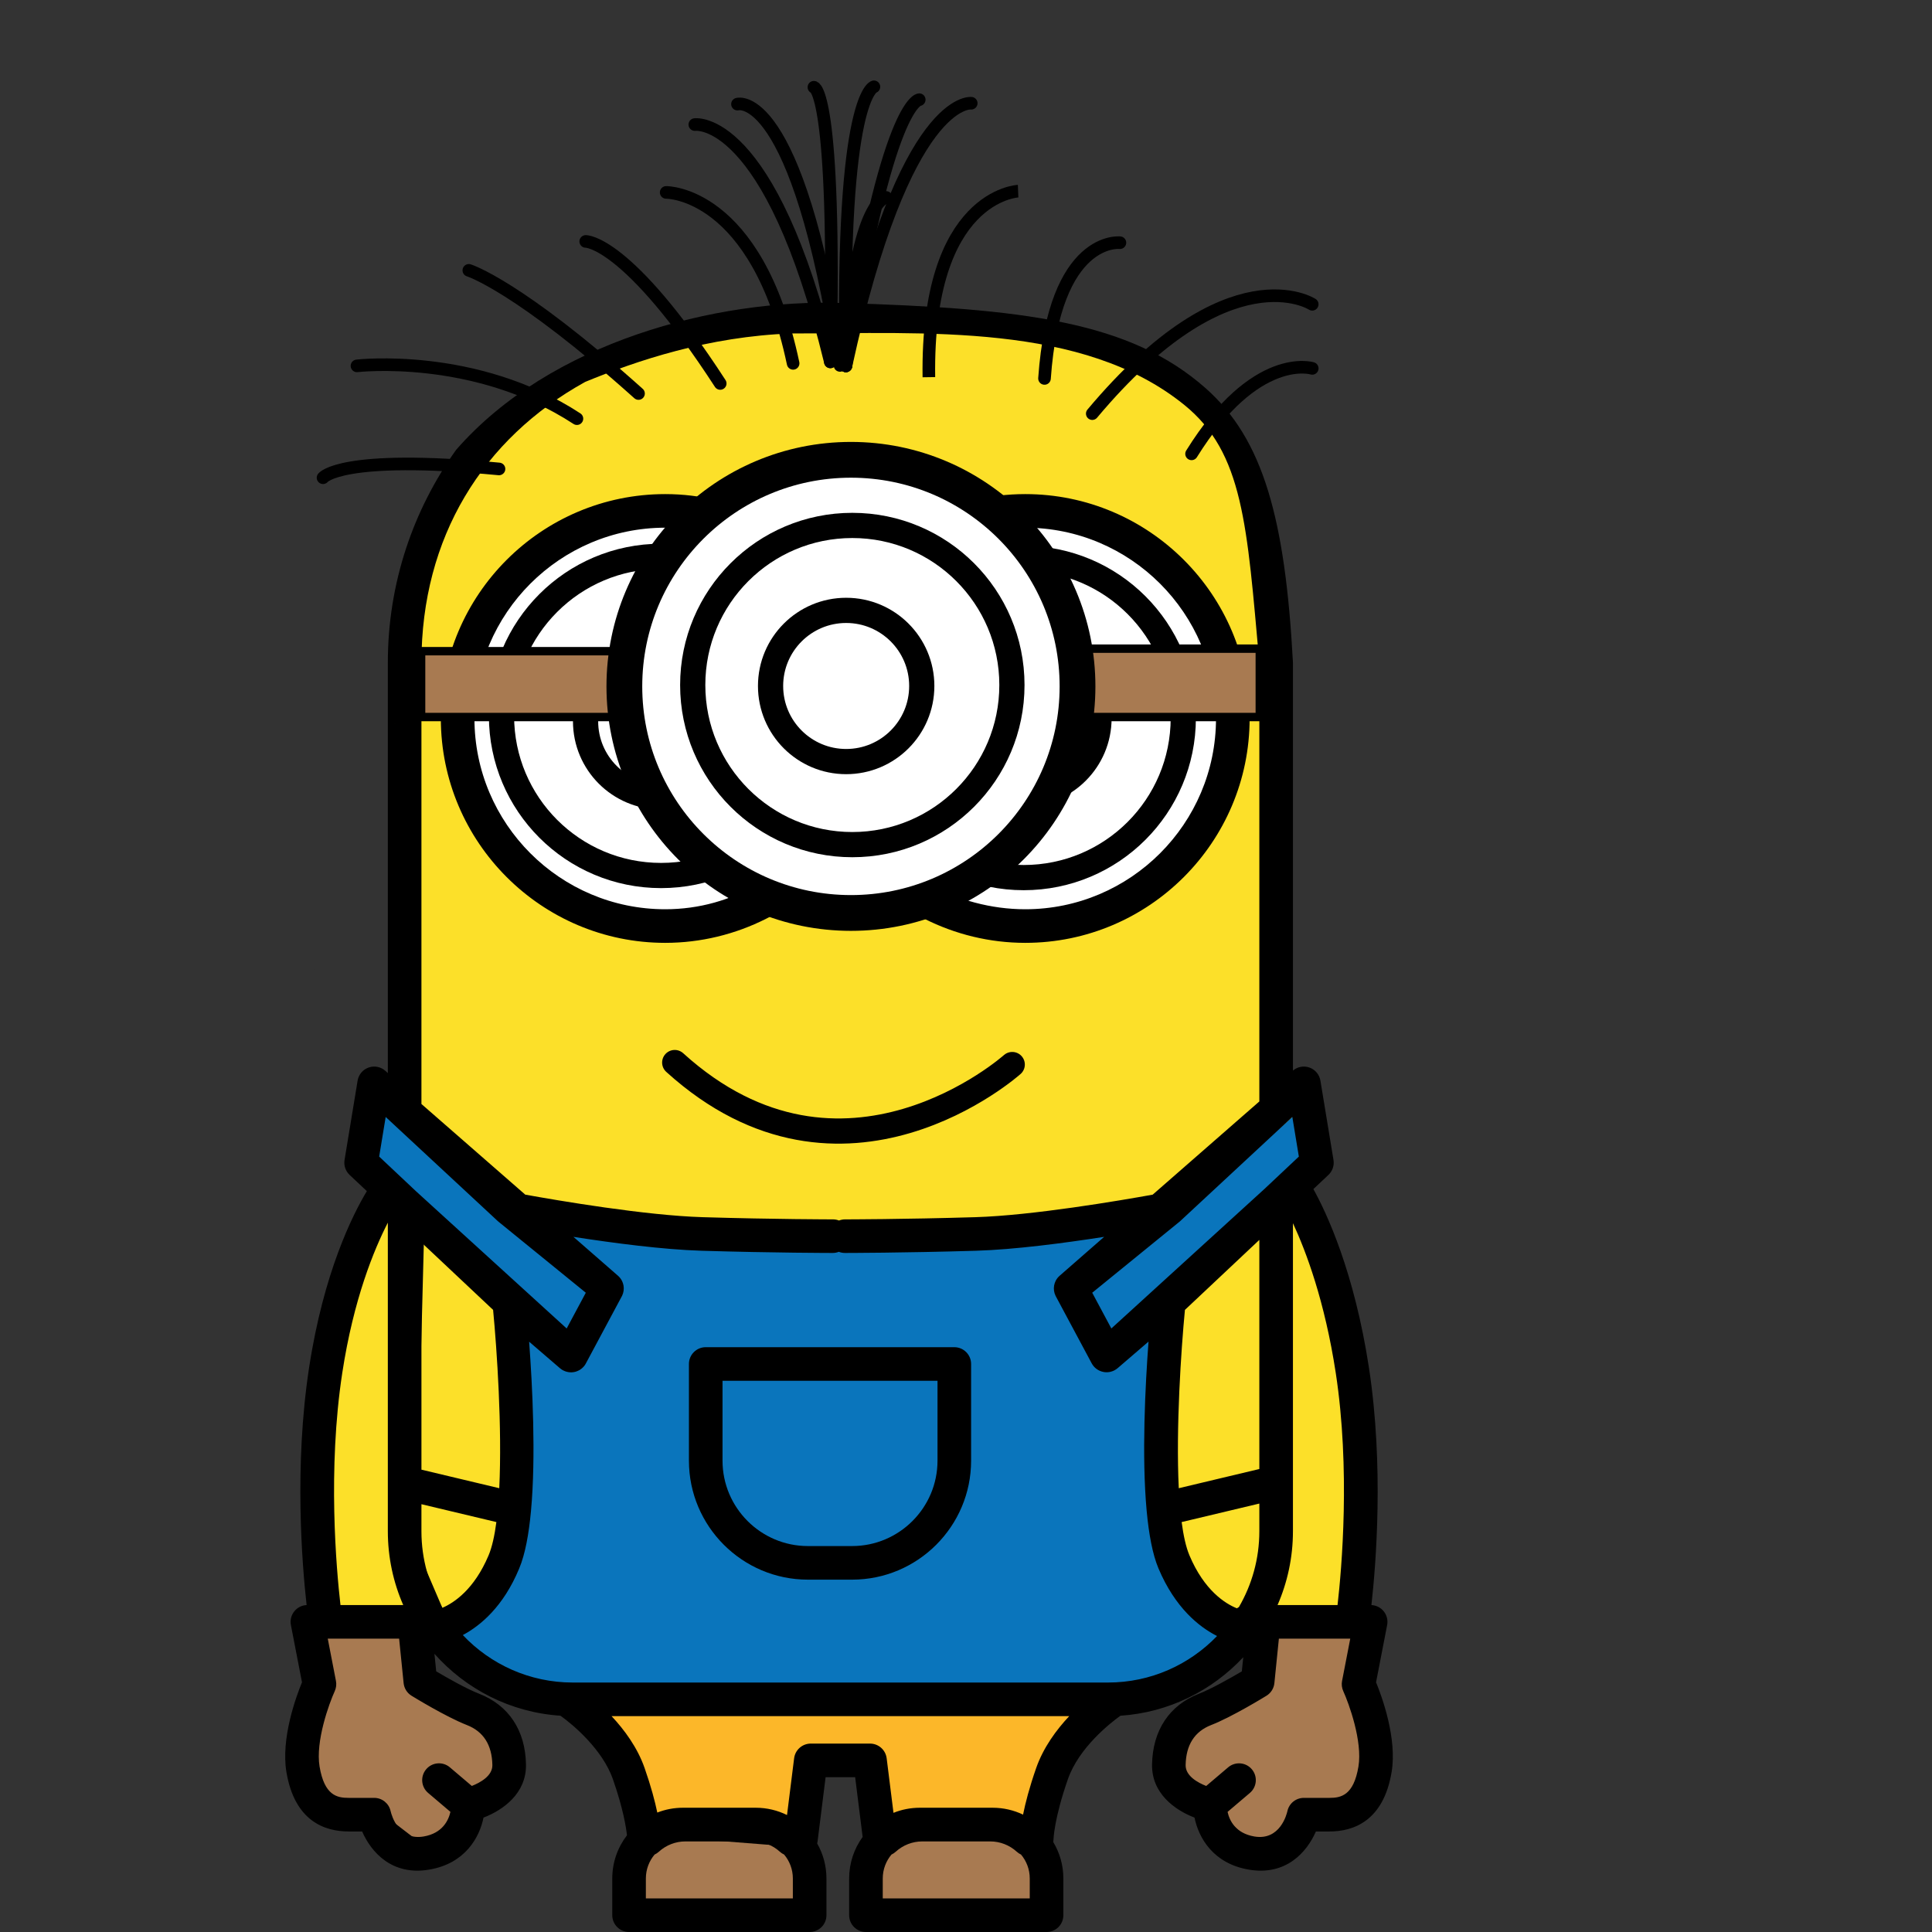 <?xml version="1.0" encoding="UTF-8" standalone="no"?>
<svg
   xmlns:dc="http://purl.org/dc/elements/1.1/"
   xmlns:cc="http://creativecommons.org/ns#"
   xmlns:rdf="http://www.w3.org/1999/02/22-rdf-syntax-ns#"
   xmlns:svg="http://www.w3.org/2000/svg"
   xmlns="http://www.w3.org/2000/svg"
   xmlns:sodipodi="http://sodipodi.sourceforge.net/DTD/sodipodi-0.dtd"
   xmlns:inkscape="http://www.inkscape.org/namespaces/inkscape"
   version="1.1"
   id="Capa_1"
   x="0px"
   y="0px"
   viewBox="0 0 230 230"
   xml:space="preserve"
   sodipodi:docname="minions-svgrepo-com.svg"
   inkscape:version="0.92.4 (5da689c313, 2019-01-14)"
   width="230"
   height="230"><rect x="0" y="0" width="230" height="230" fill="#333333" stroke="none"/><defs
   id="defs37" /><sodipodi:namedview
   pagecolor="#ffffff"
   bordercolor="#666666"
   borderopacity="1"
   objecttolerance="10"
   gridtolerance="10"
   guidetolerance="10"
   inkscape:pageopacity="0"
   inkscape:pageshadow="2"
   inkscape:window-width="3840"
   inkscape:window-height="2066"
   id="namedview35"
   showgrid="false"
   showguides="true"
   inkscape:guide-bbox="true"
   inkscape:zoom="18.902304"
   inkscape:cx="107.5559"
   inkscape:cy="168.73288"
   inkscape:window-x="2869"
   inkscape:window-y="-11"
   inkscape:window-maximized="1"
   inkscape:current-layer="Capa_1"><sodipodi:guide
     position="97.607,144.321"
     orientation="0,1"
     id="guide851"
     inkscape:locked="false" /><sodipodi:guide
     position="100,172.678"
     orientation="1,0"
     id="guide906"
     inkscape:locked="false"
     inkscape:label=""
     inkscape:color="rgb(0,0,255)" /><sodipodi:guide
     position="111.627,110.205"
     orientation="0,1"
     id="guide908"
     inkscape:locked="false" /><sodipodi:guide
     position="131.379,93.97"
     orientation="0,1"
     id="guide910"
     inkscape:locked="false" /><sodipodi:guide
     position="92,179.187"
     orientation="1,0"
     id="guide912"
     inkscape:locked="false"
     inkscape:label=""
     inkscape:color="rgb(0,0,255)" /><sodipodi:guide
     position="108,175.708"
     orientation="1,0"
     id="guide914"
     inkscape:locked="false"
     inkscape:label=""
     inkscape:color="rgb(0,0,255)" /><sodipodi:guide
     position="78,163.4"
     orientation="1,0"
     id="guide916"
     inkscape:locked="false"
     inkscape:label=""
     inkscape:color="rgb(0,0,255)" /><sodipodi:guide
     position="122,147.165"
     orientation="1,0"
     id="guide918"
     inkscape:locked="false"
     inkscape:label=""
     inkscape:color="rgb(0,0,255)" /><sodipodi:guide
     position="63.273,144.638"
     orientation="0,1"
     id="guide1595"
     inkscape:locked="false" /></sodipodi:namedview>
<path
   style="fill:#a87a51;fill-opacity:1;stroke:#000000;stroke-width:1px;stroke-linecap:butt;stroke-linejoin:miter;stroke-opacity:1"
   d="m 150.246,193.708 13.543,-1.058 -1.693,9.628 c 0,0 2.01,6.983 2.01,7.407 0,0.423 -4.232,6.877 -4.232,6.877 l -5.29,-0.212 -4.656,4.55 -10.369,-9.628 0.741,-5.608 9.099,-6.031 z"
   id="gloveRight"
   inkscape:connector-curvature="0" /><path
   style="fill:#a87a51;fill-opacity:1;stroke:#000000;stroke-width:1px;stroke-linecap:butt;stroke-linejoin:miter;stroke-opacity:1"
   d="m 36.398,193.497 13.12,-0.212 0.846,6.031 9.628,8.041 -0.212,5.608 -8.994,7.618 -5.925,-4.55 -6.877,-0.212 c 0,0 -1.27,-8.147 -1.27,-8.676 0,-0.529 1.058,-5.925 1.058,-5.925 z"
   id="gloveLeft"
   inkscape:connector-curvature="0" /><path
   style="fill:#a87a51;fill-opacity:1;stroke:#000000;stroke-width:1px;stroke-linecap:butt;stroke-linejoin:miter;stroke-opacity:1"
   d="m 74.171,228.201 22.854,-0.317 -1.693,-8.465 -17.458,-1.375 -2.751,3.703 z"
   id="shoeLeft"
   inkscape:connector-curvature="0" /><path
   style="fill:#a87a51;fill-opacity:1;stroke:#000000;stroke-width:1px;stroke-linecap:butt;stroke-linejoin:miter;stroke-opacity:1"
   d="m 103.374,229.278 c 0,0 22.22,-0.759 22.008,-1.394 -0.212,-0.635 -0.952,-9.523 -0.952,-9.523 l -10.581,-1.27 -8.676,0.529 z"
   id="shoeRight"
   inkscape:connector-curvature="0" /><path
   style="fill:#0a75bc;fill-opacity:1;stroke:#000000;stroke-width:1px;stroke-linecap:butt;stroke-linejoin:miter;stroke-opacity:1"
   d="m 44.651,129.272 -1.693,8.994 18.939,18.093 0.529,24.971 -9.417,12.168 c 0,0 7.618,8.57 7.724,8.041 0.106,-0.529 76.075,0.106 76.075,0.106 l 11.11,-8.041 -8.253,-5.396 -1.481,-32.589 19.151,-17.987 -2.01,-8.57 -17.141,15.13 -38.62,3.174 -37.033,-3.174 z"
   id="path1559"
   inkscape:connector-curvature="0" /><path
   style="fill:#fcb729;fill-opacity:1;stroke:#000000;stroke-width:1px;stroke-linecap:butt;stroke-linejoin:miter;stroke-opacity:1"
   d="m 67.717,202.067 63.273,-0.529 -8.676,16.4 -17.141,-0.317 -1.375,-7.724 -7.195,-0.423 -1.27,9.946 -2.222,-1.905 h -16.294 c 0,0 -2.751,-8.147 -2.963,-8.676 -0.212,-0.529 -6.137,-6.772 -6.137,-6.772 z"
   id="skinLegs"
   inkscape:connector-curvature="0" /><path
   style="fill:#fce029;fill-opacity:1;stroke:#000000;stroke-width:1px;stroke-linecap:butt;stroke-linejoin:miter;stroke-opacity:1"
   d="m 139.348,155.088 -1.058,23.807 3.28,10.157 6.348,4.55 4.338,-6.983 -0.635,-42.429 z"
   id="skinBodyRight"
   inkscape:connector-curvature="0" /><path
   style="fill:#fce029;fill-opacity:1;stroke:#000000;stroke-width:1px;stroke-linecap:butt;stroke-linejoin:miter;stroke-opacity:1"
   d="m 153.103,142.18 -0.529,41.265 -2.328,10.263 c 0,0 11.004,0.635 11.11,-0.529 0.106,-1.164 0.741,-24.018 0.635,-24.547 -0.106,-0.529 -2.328,-15.659 -2.328,-15.659 z"
   id="skinArmRight"
   inkscape:connector-curvature="0" /><path
   style="fill:#fce029;fill-opacity:1;stroke:#000000;stroke-width:1px;stroke-linecap:butt;stroke-linejoin:miter;stroke-opacity:1"
   d="m 46.344,142.815 -6.031,12.485 -2.116,14.813 0.423,22.22 11.745,0.212 -1.905,-9.205 v -36.08 z"
   id="skinArmLeft"
   inkscape:connector-curvature="0" /><path
   style="fill:#fce029;fill-opacity:1;stroke:#000000;stroke-width:1px;stroke-linecap:butt;stroke-linejoin:miter;stroke-opacity:1"
   d="m 50.047,144.508 -0.846,32.694 v 7.407 l 3.809,8.888 5.714,-4.126 c 0,0 3.174,-17.881 3.174,-19.257 0,-1.375 -1.587,-15.659 -1.587,-15.659 z"
   id="skinBodyLeft"
   inkscape:connector-curvature="0" /><path
   d="m 46.754,127.454 c 0.395,-18.601 -0.322,-38.72 0.475,-46.826 0.923,-9.395 3.172,-18.183 8.291,-25.329 11.213,-12.846 28.264,-18.416 43.237,-17.917 39.643,1.167 51.784,4.054 53.818,41.8 l 1.274,53.79 c -5.251,4.789 -7.729,5.459 -15.24,10.687 -5.969,4.155 -19.721,3.796 -27.529,4.519 -16.858,1.561 -34.444,-0.039 -47.143,-3.762 C 52.638,141.102 48.312,133.102 46.754,127.454 Z"
   id="skinHead"
   inkscape:connector-curvature="0"
   sodipodi:nodetypes="ccccccsssc"
   style="fill:#fce029;fill-opacity:1" /><g
   id="groupDoubleEyes"
   transform="translate(-120.537,55.005)"><ellipse
     ry="24.353"
     rx="24.802"
     cy="30.64"
     cx="199.35"
     id="eyeWhiteLeft"
     style="opacity:1;fill:#ffffff;fill-opacity:1;fill-rule:nonzero;stroke:none;stroke-width:3;stroke-linecap:round;stroke-linejoin:round;stroke-miterlimit:4;stroke-dasharray:none;stroke-opacity:1" /><ellipse
     ry="24.353"
     rx="24.802"
     cy="30.977"
     cx="242.632"
     id="eyeWhiteRight"
     style="opacity:1;fill:#ffffff;fill-opacity:1;fill-rule:nonzero;stroke:none;stroke-width:3;stroke-linecap:round;stroke-linejoin:round;stroke-miterlimit:4;stroke-dasharray:none;stroke-opacity:1" /><path
     style="fill:#000000;fill-opacity:1"
     sodipodi:nodetypes="ssscssscssscccssscscsss"
     inkscape:connector-curvature="0"
     id="doubleEyes"
     d="m 242.59,57.239 c -8.471,0 -16.425,-4.062 -21.43,-10.776 -5.006,6.715 -12.96,10.776 -21.43,10.776 -14.729,0 -26.712,-11.983 -26.712,-26.712 0,-14.729 11.982,-26.711 26.712,-26.711 8.47,0 16.012,4.062 21.019,10.775 5.005,-6.714 13.37,-10.775 21.841,-10.775 14.729,0 26.711,11.982 26.711,26.711 0,14.729 -11.982,26.712 -26.711,26.712 z M 220.684,40.92 v 0 c 0,0 1.377,0.29 1.733,0.91 4.047,7.037 12.071,11.409 20.172,11.409 12.522,0 22.711,-10.188 22.711,-22.712 0,-12.522 -10.188,-22.711 -22.711,-22.711 -8.102,0 -16.022,4.334 -20.07,11.371 -0.356,0.62 -1.018,1.003 -1.733,1.003 -0.715,0 -1.377,-0.383 -1.733,-1.003 -4.049,-7.037 -11.222,-11.371 -19.322,-11.371 -12.523,0 -22.712,10.188 -22.712,22.711 0,12.523 10.188,22.712 22.712,22.712 8.101,0 15.172,-4.372 19.22,-11.409 0.356,-0.62 1.733,-0.91 1.733,-0.91 z" /><circle
     style="opacity:1;fill:none;fill-opacity:1;fill-rule:nonzero;stroke:#000000;stroke-width:3;stroke-linejoin:round;stroke-miterlimit:4;stroke-dasharray:none;stroke-opacity:1"
     id="pupilLeft"
     cx="199.248"
     cy="30.865"
     r="9" /><circle
     style="opacity:1;fill:none;fill-opacity:1;fill-rule:nonzero;stroke:#000000;stroke-width:3;stroke-linejoin:round;stroke-miterlimit:4;stroke-dasharray:none;stroke-opacity:1"
     id="eyeLeft"
     cx="199.24"
     cy="30.223"
     r="19" /><circle
     style="opacity:1;fill:none;fill-opacity:1;fill-rule:nonzero;stroke:#000000;stroke-width:3;stroke-linejoin:round;stroke-miterlimit:4;stroke-dasharray:none;stroke-opacity:1"
     id="pupilRight"
     cx="242.37"
     cy="30.513"
     r="9" /><circle
     style="opacity:1;fill:none;fill-opacity:1;fill-rule:nonzero;stroke:#000000;stroke-width:3;stroke-linejoin:round;stroke-miterlimit:4;stroke-dasharray:none;stroke-opacity:1"
     id="eyeRight"
     cx="242.404"
     cy="30.472"
     r="19" /></g><path
   d="M 124.589,230 H 103.09 c -1.104,0 -2,-0.896 -2,-2 v -4.377 c 0,-1.844 0.596,-3.551 1.605,-4.938 l -0.89,-7.115 h -3.519 l -0.957,7.647 c -0.01,0.083 -0.025,0.164 -0.046,0.244 0.702,1.228 1.104,2.649 1.104,4.162 v 4.377 c 0,1.104 -0.896,2 -2,2 H 74.889 c -1.104,0 -2,-0.896 -2,-2 v -4.377 c 0,-1.93 0.653,-3.71 1.749,-5.131 -0.097,-0.92 -0.442,-3.166 -1.678,-6.696 -1.204,-3.44 -4.604,-6.384 -6.239,-7.544 -5.954,-0.394 -11.27,-3.165 -15.002,-7.371 l 0.211,2.09 c 1.239,0.732 3.575,2.069 5.104,2.663 3.528,1.373 5.511,4.363 5.583,8.422 0.062,3.44 -2.713,5.427 -5.054,6.324 -0.486,2.373 -2.191,5.472 -6.47,6.193 -4.442,0.758 -6.917,-2.098 -7.982,-4.542 H 41.49 c -2.831,0 -6.411,-1.226 -7.391,-7.065 -0.673,-4.017 1.147,-8.978 1.852,-10.693 l -1.32,-6.817 c -0.113,-0.586 0.041,-1.192 0.421,-1.652 0.36,-0.437 0.888,-0.699 1.45,-0.726 -0.543,-4.841 -1.495,-16.562 0.292,-28.246 1.735,-11.345 5.172,-18.192 6.878,-21.032 l -2.05,-1.928 c -0.485,-0.457 -0.712,-1.125 -0.604,-1.782 l 1.555,-9.443 c 0.12,-0.727 0.629,-1.329 1.326,-1.567 0.699,-0.237 1.469,-0.073 2.009,0.427 l 0.263,0.245 V 78.882 c 0,-9.44 3.015,-18.189 8.134,-25.335 11.213,-12.846 30.934,-17.976 45.907,-17.477 21.674,0.638 34.322,2.191 43.315,10.145 6.869,6.076 9.474,15.558 10.396,32.668 v 48.567 c 0.535,-0.456 1.272,-0.598 1.943,-0.369 0.696,0.238 1.206,0.841 1.326,1.567 l 1.556,9.443 c 0.108,0.657 -0.118,1.325 -0.604,1.782 l -1.789,1.683 c 1.587,2.864 4.872,9.867 6.616,21.277 1.788,11.684 0.835,23.404 0.292,28.246 0.563,0.026 1.091,0.288 1.451,0.726 0.38,0.46 0.534,1.066 0.421,1.652 l -1.32,6.817 c 0.704,1.716 2.523,6.677 1.851,10.693 -0.978,5.84 -4.559,7.065 -7.391,7.065 h -1.621 c -1.065,2.444 -3.541,5.298 -7.981,4.542 -4.278,-0.722 -5.983,-3.82 -6.47,-6.193 -2.341,-0.896 -5.116,-2.884 -5.055,-6.325 0.073,-4.058 2.056,-7.048 5.583,-8.421 1.435,-0.558 3.716,-1.842 5.104,-2.662 l 0.171,-1.686 c -3.708,3.977 -8.866,6.582 -14.624,6.966 -1.213,0.873 -4.935,3.79 -6.249,7.545 -1.659,4.74 -1.716,7.164 -1.716,7.188 -0.002,0.105 -0.012,0.208 -0.028,0.309 0.762,1.266 1.201,2.748 1.201,4.33 v 4.377 c 0,1.104 -0.896,1.999 -2,1.999 z m -19.499,-4 h 17.499 v -2.377 c 0,-1.081 -0.391,-2.073 -1.038,-2.842 -0.182,-0.085 -0.352,-0.196 -0.502,-0.334 -0.872,-0.794 -1.995,-1.231 -3.162,-1.231 h -8.095 c -1.167,0 -2.29,0.438 -3.162,1.231 -0.15,0.138 -0.32,0.249 -0.502,0.334 -0.647,0.769 -1.038,1.761 -1.038,2.842 z m -28.201,0 h 17.498 v -2.377 c 0,-1.081 -0.391,-2.073 -1.038,-2.842 -0.182,-0.084 -0.352,-0.197 -0.503,-0.334 -0.871,-0.794 -1.993,-1.231 -3.161,-1.231 h -8.094 c -1.168,0 -2.29,0.438 -3.161,1.231 -0.151,0.137 -0.321,0.25 -0.503,0.334 -0.647,0.769 -1.038,1.761 -1.038,2.842 z m 69.251,-10.299 c 0.22,1.007 0.93,2.547 3.197,2.93 3.051,0.509 3.847,-2.662 3.926,-3.026 0.201,-0.918 1.015,-1.572 1.954,-1.572 h 3.057 c 1.365,0 2.87,-0.288 3.445,-3.727 0.504,-3.005 -1.132,-7.501 -1.805,-8.979 -0.172,-0.378 -0.224,-0.803 -0.145,-1.21 l 0.976,-5.04 h -8.497 l -0.536,5.295 c -0.063,0.62 -0.41,1.175 -0.94,1.501 -0.166,0.103 -4.1,2.522 -6.592,3.491 -1.97,0.767 -2.99,2.369 -3.033,4.765 -0.023,1.293 1.453,2.094 2.449,2.486 l 2.613,-2.219 c 0.843,-0.715 2.104,-0.612 2.818,0.23 0.715,0.842 0.612,2.104 -0.23,2.818 z m -107.121,-20.625 0.976,5.04 c 0.079,0.407 0.027,0.832 -0.145,1.21 -0.673,1.479 -2.309,5.976 -1.806,8.979 0.576,3.438 2.081,3.727 3.445,3.727 h 3.057 c 0.939,0 1.753,0.654 1.954,1.572 0.136,0.581 0.982,3.525 3.927,3.026 2.268,-0.383 2.975,-1.948 3.195,-2.932 l -2.655,-2.255 c -0.843,-0.715 -0.945,-1.977 -0.23,-2.818 0.716,-0.845 1.978,-0.944 2.818,-0.23 l 2.613,2.218 c 0.995,-0.393 2.472,-1.193 2.448,-2.485 -0.042,-2.396 -1.063,-3.998 -3.033,-4.765 -2.491,-0.969 -6.426,-3.389 -6.592,-3.491 -0.53,-0.326 -0.877,-0.882 -0.94,-1.501 l -0.535,-5.295 z m 42.287,20.131 h 8.666 c 1.335,0 2.598,0.313 3.721,0.868 l 0.845,-6.754 c 0.125,-1.001 0.976,-1.752 1.984,-1.752 h 7.05 c 1.009,0 1.859,0.751 1.984,1.752 l 0.812,6.493 c 0.971,-0.392 2.03,-0.607 3.14,-0.607 h 8.665 c 1.295,0 2.523,0.294 3.621,0.819 0.273,-1.371 0.747,-3.219 1.563,-5.552 0.854,-2.441 2.405,-4.545 3.934,-6.174 H 72.803 c 1.528,1.629 3.079,3.732 3.934,6.174 0.769,2.197 1.232,3.964 1.513,5.307 0.947,-0.37 1.977,-0.574 3.056,-0.574 z m -26.208,-20.556 c 3.287,3.478 7.94,5.65 13.092,5.65 h 63.713 c 5.096,0 9.703,-2.125 12.984,-5.536 -2.129,-1.081 -4.988,-3.345 -6.973,-8.05 -0.706,-1.676 -1.147,-4.077 -1.402,-6.824 -0.005,-0.034 -0.008,-0.067 -0.01,-0.101 -0.589,-6.462 -0.166,-14.795 0.228,-20.076 l -3.668,3.155 c -0.118,0.103 -0.247,0.19 -0.384,0.261 v 0.001 c -0.002,0 -0.003,0.001 -0.005,0.002 -0.001,0 -0.001,0.003 -0.005,0.002 0,0.003 -0.001,0.001 -0.005,0.003 0,0 0.003,0 -0.005,0.003 h -10e-4 c -0.001,0.001 -0.003,0.002 -0.004,0.002 l -0.001,0.001 c -0.002,0 -0.003,0.001 -0.004,0.002 0,-0.001 -0.002,0.002 -0.005,0.002 0,0 -0.003,0.001 -0.005,0.003 -0.002,0 -0.001,0.002 -0.005,0.002 -0.001,0.002 -0.002,0.001 -0.005,0.003 -0.002,-0.001 -0.004,0.001 -0.005,0.002 -10e-4,10e-4 -0.002,10e-4 -0.004,0.002 0,0 -0.003,0.001 -0.005,0.003 h -0.001 c -0.002,0.001 -0.004,0.002 -0.005,0.002 l -0.001,0.001 c -0.128,0.061 -0.262,0.107 -0.399,0.14 v 0 c -0.019,0.004 -0.038,0.009 -0.057,0.012 v 0.001 c -0.003,10e-4 -0.006,0 -0.006,10e-4 -0.002,0 -0.003,0 -0.005,0.001 0,0 -0.002,0.001 -0.006,0.001 h -10e-4 c -0.004,0 -0.006,0.001 -0.006,0.001 -0.002,0.002 -0.004,0.001 -0.006,0.001 -0.002,0.002 -0.004,0 -0.006,0.002 -0.002,0 -0.004,-10e-4 -0.006,0.001 -0.002,0 -0.003,-0.001 -0.005,0.001 H 132.1 c 0,-0.001 -0.002,0.001 -0.005,0.001 -0.002,0 -0.004,0.001 -0.006,0.001 -0.002,0 -0.001,0.001 -0.005,0.001 -0.002,0 -0.004,10e-4 -0.006,10e-4 -0.001,0 -0.003,0.001 -0.006,0.001 -0.002,0 -0.003,0.001 -0.005,0.001 -0.002,0 -0.004,0.001 -0.006,0.001 -0.002,0 -0.004,0.001 -0.006,0.001 -0.002,0 -0.003,-0.001 -0.005,10e-4 h -0.004 -0.001 c -0.002,0.001 -0.003,0.001 -0.004,0.001 h -0.001 c -0.009,0.001 -0.018,0.003 -0.026,0.004 v 0 c -0.002,0 -0.003,0 -0.005,10e-4 h -10e-4 -0.005 c -10e-4,0 -0.003,0.001 -0.005,0.001 -0.002,0 -0.002,-0.001 -0.006,0.001 h -10e-4 c -0.004,0 -0.004,-0.001 -0.006,0.001 h -0.006 c -0.001,0 -0.002,0.001 -0.004,0.001 h -0.001 c -0.004,0 -0.004,-0.001 -0.006,0.001 h -0.006 c 0,0 -0.002,0 -0.004,10e-4 h -0.001 -0.005 c 0,0 -0.003,0.001 -0.005,0.001 h -0.006 -0.001 c -0.002,0.001 -0.003,0.001 -0.005,0.001 h -0.001 c -0.002,0 -0.004,-0.001 -0.006,0.001 h -0.006 -0.004 c 0,-0.001 -0.002,0.001 -0.006,0.001 v 0 c -0.004,0 -0.007,0.001 -0.011,0.001 v 0 c -0.012,0.002 -0.028,0.003 -0.033,0.002 -0.002,0 -0.005,0.002 -0.006,0.001 h -0.006 -0.004 -0.001 -0.006 c -0.004,0.002 -0.004,0.001 -0.006,0.001 h -0.004 -0.005 -0.006 c -0.003,0 -0.004,0.001 -0.006,0.001 h -0.006 -0.005 -0.006 -0.006 -0.002 c -0.002,0 -0.005,0.002 -0.006,0.001 h -0.006 -0.006 -0.006 -0.006 -0.006 -0.006 -0.002 -0.008 -0.004 -0.005 -0.006 -0.005 -0.004 -0.005 -0.006 -0.005 c -0.002,0 -0.004,-0.001 -0.006,-0.001 h -0.006 -0.005 -0.006 v 0 c -0.006,0 -0.018,0 -0.016,-0.001 h -0.006 -0.004 -10e-4 -0.006 c -0.001,0 -0.003,0 -0.004,-0.001 h -0.005 -0.002 -0.006 -0.004 c 0,0 -0.003,-0.001 -0.005,-0.001 h -0.006 c 0.001,0.001 -0.013,0 -0.021,-0.002 h -0.001 -0.004 -10e-4 -0.006 c -0.001,-0.001 -0.003,-0.001 -0.004,-0.001 h -0.005 -0.002 c -0.002,-0.002 -0.004,-0.001 -0.006,-0.001 h -0.004 -0.001 c -0.004,0 -0.005,-0.001 -0.005,-0.001 h -0.005 c 0.003,0 -0.02,-0.002 -0.031,-0.004 h -0.005 -0.001 c -0.004,0 -0.006,-0.001 -0.006,-0.001 -0.001,0 -0.003,-0.001 -0.006,-0.001 h -0.005 c -0.004,0 -0.004,-0.001 -0.006,-0.001 -0.001,0 -0.002,0 -0.004,-0.001 h -0.005 c -0.002,0 -0.005,-10e-4 -0.006,-10e-4 h -0.001 c -0.006,-0.001 -0.013,-0.002 -0.019,-0.003 h -0.005 c -0.002,-0.002 -0.003,-0.001 -0.005,-0.001 -0.002,0 -0.004,-0.001 -0.006,-0.001 -0.002,0 -0.003,-10e-4 -0.006,-10e-4 -0.002,0 -0.004,-0.001 -0.005,-0.001 -10e-4,0 -0.003,0 -0.006,-0.001 h -0.004 l -0.001,-0.001 h -0.005 c 0.002,0.001 -0.007,-0.001 -0.013,-0.003 -0.002,0 -0.004,0.001 -0.006,-0.001 h -0.004 c 0,0 -0.004,-0.001 -0.006,-0.001 -0.002,-0.002 -0.003,0 -0.007,-0.002 h -0.003 c -0.597,-0.11 -1.112,-0.486 -1.399,-1.022 l -4.268,-7.974 c -10e-4,-0.002 -0.003,-0.005 -0.004,-0.008 0,-0.001 -0.001,-0.001 -0.001,-0.001 0,-0.004 -0.002,-0.005 -0.002,-0.005 -0.002,-0.005 -0.003,-0.005 -0.003,-0.005 -0.002,-0.004 -0.001,-0.005 -0.003,-0.005 0,-0.003 -0.002,-0.005 -0.002,-0.005 -10e-4,-0.002 -0.002,-0.003 -0.002,-0.005 h -10e-4 c -0.001,-0.002 -0.001,-0.003 -0.002,-0.005 v 0 c -10e-4,-0.002 -0.002,-0.003 -0.003,-0.005 v 0 c -10e-4,-0.002 -10e-4,-0.003 -0.002,-0.005 v 0 c -0.001,-0.002 -0.002,-0.003 -0.003,-0.005 v 0 c -0.194,-0.391 -0.25,-0.821 -0.18,-1.229 v 0 -0.005 c 0.001,0 0.001,-0.001 0.001,-0.001 v -0.004 c 0,0 0.001,-0.003 0.001,-0.005 0,-0.002 10e-4,-0.003 10e-4,-0.005 0,-0.002 0.001,-0.003 0.001,-0.005 0,-10e-4 0.001,-0.003 0.001,-0.004 v -0.001 c 0.034,-0.184 0.095,-0.362 0.179,-0.53 v -0.001 c 10e-4,-10e-4 0.002,-0.003 0.003,-0.004 v -0.001 c 10e-4,-0.002 0.004,-0.005 0.003,-0.005 0,-0.002 0.002,-0.004 0.002,-0.006 0.002,-0.001 0.003,-0.002 0.003,-0.005 l 10e-4,-0.001 c 0.001,-0.002 0.001,-0.003 0.002,-0.004 v -0.001 c 0.112,-0.214 0.264,-0.41 0.453,-0.576 0,-0.002 0.002,-0.003 0.004,-0.003 v -0.001 l 5.303,-4.634 c -4.739,0.737 -10.676,1.519 -15.242,1.654 -8.677,0.26 -15.555,0.263 -15.623,0.263 -0.255,0 -0.498,-0.048 -0.723,-0.135 -0.225,0.087 -0.468,0.135 -0.723,0.135 -0.068,0 -6.946,-0.003 -15.624,-0.263 -4.568,-0.136 -10.507,-0.918 -15.247,-1.654 l 5.308,4.633 c 0.012,0.011 0.023,0.021 0.034,0.031 10e-4,0 0.003,0.002 0.003,0.002 0.191,0.176 0.343,0.384 0.451,0.608 v 0 c 0.001,0.002 0.001,0.004 0.002,0.005 0.071,0.15 0.124,0.31 0.156,0.472 v 0 c 0,0.004 0.001,0.006 0.001,0.006 0,0.002 10e-4,0.004 10e-4,0.006 0.002,0.002 0.001,0.004 0.001,0.006 0.002,0.002 0.001,0.003 0.001,0.005 10e-4,0.001 10e-4,0.002 10e-4,0.002 0,0.003 0.001,0.005 0.001,0.005 -0.001,0.005 0.001,0.005 0.001,0.005 v 0.005 h 10e-4 c 0.07,0.401 0.02,0.824 -0.165,1.211 v 0 c -0.001,0.002 -0.001,0.003 -0.002,0.005 v 0 c -10e-4,0.002 -0.002,0.003 -0.002,0.005 -0.002,0 -0.001,0.001 -0.003,0.005 v 0.001 c -10e-4,0.001 -0.002,0.002 -0.002,0.004 l -0.001,0.001 c 0,0.001 -10e-4,0.003 -0.002,0.004 v 0.001 c -0.001,0.001 -0.002,0.003 -0.002,0.004 l -0.001,10e-4 c 0,0.001 -0.001,0.003 -0.002,0.004 0,0 0,0.001 -0.001,0.001 0,0.002 -0.001,0.003 -0.001,0.004 0,0 -10e-4,0.003 -0.003,0.005 0,0 -0.002,0.002 -0.002,0.005 -0.002,0 -0.001,0.003 -0.003,0.005 0,0 -0.002,0.003 -0.002,0.005 -0.001,0.002 -0.003,0.002 -0.003,0.005 -0.001,0 -0.001,0.003 -0.003,0.005 0,0 -0.003,0.003 -0.002,0.005 -10e-4,0.001 -10e-4,0.002 -0.002,0.003 0,0 -0.002,0.003 -0.004,0.007 l -4.268,7.973 c -0.002,0.002 -0.003,0.004 -0.004,0.006 0,0.002 -0.002,0.003 -0.003,0.007 -0.001,0 -0.001,0.001 -0.002,0.002 -10e-4,0.003 -0.002,0.004 -0.004,0.007 0,0.002 -0.002,0.005 -0.003,0.007 -0.002,0.002 -0.002,0.004 -0.004,0.006 0,0.001 -0.001,0.002 -0.004,0.007 0.001,0.002 -0.003,0.005 -0.003,0.006 -0.002,0.001 -10e-4,0.003 -0.004,0.006 0,0.001 -0.003,0.002 -0.003,0.007 -0.002,0.002 -0.002,0.004 -0.004,0.006 -0.002,0.002 -0.002,0.004 -0.004,0.006 0,10e-4 -10e-4,0.004 -0.004,0.007 0,0.001 -0.001,0.001 -0.001,0.002 -0.002,0.004 -0.003,0.005 -0.004,0.007 -0.002,0.002 -0.002,0.004 -0.004,0.006 -0.001,0.001 -0.001,0.002 -0.002,0.004 -0.002,0 -10e-4,0.003 -0.004,0.006 0,0.001 -0.001,0.001 -0.001,0.002 -0.001,0.003 -0.004,0.006 -0.004,0.006 -10e-4,0.003 -0.004,0.004 -0.004,0.007 -0.001,0.001 -0.002,0.002 -0.003,0.004 0,0 -0.003,0.002 -0.003,0.006 -0.002,0 -0.002,0.004 -0.004,0.006 -0.002,0.002 -10e-4,0.004 -0.004,0.006 -0.002,0.002 -0.001,0.003 -0.004,0.006 -0.003,0.002 -0.002,0.004 -0.004,0.006 -10e-4,0.001 -10e-4,0.002 -10e-4,0.002 -0.002,0.004 -0.004,0.006 -0.004,0.006 -0.002,0.004 -0.004,0.006 -0.004,0.006 -10e-4,0.002 -0.002,0.003 -0.003,0.005 -10e-4,0 -10e-4,0.001 -10e-4,0.001 -0.001,0.002 -0.002,0.003 -0.003,0.005 -0.001,0 -0.001,0.001 -0.001,0.001 -0.001,0.002 -0.002,0.003 -0.003,0.005 -0.001,0 -0.001,0.001 -0.001,0.001 -10e-4,0.002 -0.002,0.003 -0.004,0.005 v 0.001 c -0.002,0.002 -0.003,0.003 -0.004,0.005 0,0.001 -0.002,0.004 -0.004,0.006 0,0 -0.002,0.002 -0.004,0.006 0,0 -0.002,0.002 -0.004,0.006 h -0.001 c -0.002,0.004 -0.004,0.006 -0.004,0.006 -0.002,0.002 -0.004,0.005 -0.004,0.006 -0.001,0.002 -0.003,0.004 -0.004,0.005 v 0.001 c -10e-4,0.002 -0.003,0.003 -0.004,0.005 10e-4,0.001 -0.002,0.003 -0.004,0.006 h -0.001 c -10e-4,0.002 -0.002,0.004 -0.004,0.006 v 0 c -0.001,0.002 -0.003,0.004 -0.004,0.006 v 0 c -0.156,0.21 -0.352,0.386 -0.573,0.52 v 0 c -0.002,10e-4 -0.004,0.002 -0.006,0.004 v 0 l -0.006,0.003 v 0 c -0.003,0.002 -0.007,0.005 -0.007,0.004 l -0.006,0.003 v 0 c -0.002,0.002 -0.004,0.003 -0.006,0.004 v 0 l -0.006,0.003 v 0.001 l -0.006,0.003 v 0 c -0.003,0.001 -0.004,0.003 -0.007,0.004 -0.002,10e-4 -0.003,0.002 -0.005,0.003 h -0.001 l -0.006,0.003 v 10e-4 l -0.006,0.003 v 0 l -0.006,0.003 c 0,0.001 -0.002,0.003 -0.006,0.004 h -10e-4 c -0.003,0.002 -0.007,0.002 -0.006,0.003 l -0.006,0.003 v 0.001 l -0.006,0.003 c 0.001,0 -0.003,0.002 -0.006,0.003 h -0.001 l -0.006,0.003 v 0.001 l -0.006,0.003 h -10e-4 c -0.003,0.002 -0.005,0.003 -0.006,0.003 l -0.006,0.003 v 0 l -0.006,0.003 -0.001,0.001 -0.006,0.003 v 0 l -0.006,0.003 v 0 c -0.003,0.002 -0.007,0.003 -0.007,0.003 l -0.006,0.003 v 0 l -0.006,0.003 v 0 c -0.002,0.001 -0.005,0.002 -0.007,0.003 v 0 c -0.037,0.018 -0.075,0.035 -0.114,0.051 0.001,0.001 -0.004,0.001 -0.007,0.002 v 0 l -0.006,0.003 c 0.001,0 -0.002,0.001 -0.006,0.002 -0.002,0 -0.004,0.001 -0.006,0.003 h -0.002 c -0.004,0.001 -0.005,0.002 -0.007,0.003 -0.003,0 -0.004,0 -0.007,0.003 -0.002,0 -0.005,0.002 -0.007,0.002 -0.002,0.002 -0.004,0 -0.007,0.003 -0.002,0 -0.004,0.002 -0.006,0.002 -0.004,0.003 -0.006,0.002 -0.007,0.003 -0.002,0 -0.004,0.002 -0.007,0.002 -0.002,-10e-4 -0.004,0.002 -0.007,0.002 -0.002,0.001 -0.004,0 -0.007,0.003 -0.002,0 -0.003,0.002 -0.007,0.002 -0.002,0.002 -0.004,0.001 -0.006,0.003 -0.002,0 -0.005,0 -0.007,0.002 -0.004,-10e-4 -0.006,0.002 -0.007,0.002 -0.003,0.003 -0.005,0.002 -0.007,0.002 -0.002,0.003 -0.005,0.001 -0.007,0.003 -0.002,-0.001 -0.005,0.002 -0.007,0.002 -0.002,0 -0.003,0.002 -0.007,0.002 -10e-4,0 -0.002,10e-4 -0.002,10e-4 -0.003,0 -0.004,0.001 -0.007,0.002 -0.002,0.001 -0.004,0.001 -0.007,0.002 -0.002,0.002 -0.004,0.003 -0.007,0.002 -0.003,0.001 -0.004,0.002 -0.007,0.002 -0.003,0.001 -0.004,0 -0.007,0.003 -0.004,0 -0.004,-0.002 -0.007,0.002 -0.003,-0.001 -0.005,-0.002 -0.007,0.002 -0.002,-0.001 -0.005,-0.001 -0.007,0.002 -0.004,0 -0.007,-0.002 -0.006,0.002 -0.003,0 -0.005,0.001 -0.007,0.001 v 0 c -0.003,0.001 -0.005,0.002 -0.007,0.002 v 0 c -0.003,0.001 -0.005,0.002 -0.007,0.002 v 0 c -0.003,0.001 -0.005,0.001 -0.007,0.002 v 0 c -0.003,0.001 -0.005,0.001 -0.007,0.002 v 0 c -0.047,0.012 -0.094,0.022 -0.142,0.031 -0.107,0.021 -0.216,0.031 -0.324,0.034 v 0 h -0.005 v 0 h -0.005 -0.001 -0.005 v 0 h -0.005 -10e-4 -0.005 v 0 c -0.008,0.001 -0.019,0 -0.027,0 v 0 H 67.963 67.962 67.956 67.95 67.943 67.938 c -0.001,0 -0.002,-0.001 -0.007,-0.001 H 67.926 67.92 67.914 67.912 67.906 c -0.001,0 0.007,-0.001 -0.006,-0.001 h -0.006 -0.005 -0.006 c -10e-4,0 -0.003,0 -0.004,-0.001 h -0.006 -0.001 -0.006 c -0.002,0 -0.005,0.001 -0.005,-0.001 h -0.005 c 0.002,0 -0.021,-10e-4 -0.033,-0.002 v 0 c -0.004,0 -0.007,-0.001 -0.011,-0.001 v 0 c -0.003,0 -0.006,-0.001 -0.006,-0.001 H 67.8 c -0.002,-0.001 -0.005,0 -0.006,-0.001 H 67.79 67.789 c -0.002,0 -0.003,0 -0.005,-0.001 h -0.001 -0.006 c -0.001,0 -0.003,-10e-4 -0.004,-10e-4 h -0.005 -0.002 c -0.004,-0.002 -0.004,-0.001 -0.006,-0.001 -0.001,0.001 -0.002,-0.001 -0.006,-0.001 H 67.75 67.749 c -0.004,0 -0.006,-0.001 -0.006,-0.001 -0.002,0 -0.004,-0.001 -0.006,-0.001 h -0.004 c 0,0 -0.003,-0.001 -0.005,-0.001 h -0.002 c -0.003,0 -0.005,-10e-4 -0.006,-10e-4 h -0.004 c 0,0 -0.003,-0.001 -0.005,-0.001 -0.003,0.001 -0.004,-0.001 -0.006,-0.001 -0.004,0 -0.009,0 -0.015,-0.002 -0.002,0 -0.004,0.001 -0.004,-0.001 H 67.68 c -0.001,-10e-4 -0.002,-10e-4 -0.004,-10e-4 0,0 -0.003,-0.001 -0.005,-0.001 h -0.002 c -0.002,0 -0.003,-0.002 -0.006,-0.001 -0.002,0 -0.004,-0.001 -0.006,-0.001 -10e-4,0 -0.002,0 -0.004,-0.001 h -0.005 c -0.002,-0.002 -0.004,-0.001 -0.006,-0.001 -0.002,-0.002 -0.004,-10e-4 -0.006,-10e-4 0,-0.001 -10e-4,-0.001 -10e-4,-0.001 -0.002,0 -0.006,-0.001 -0.006,-0.001 -0.002,0 0.005,0 -0.006,-0.001 -0.002,0 -0.004,-0.001 -0.006,-0.001 -0.001,0 -0.003,0 -0.004,-0.001 h -0.001 c -0.002,0 -0.003,0 -0.005,-10e-4 h -0.001 c -0.002,0 -0.003,0 -0.005,-0.001 0,0 -0.002,-0.001 -0.006,-0.001 v 0 c -0.226,-0.043 -0.442,-0.125 -0.642,-0.243 v 0 c -0.002,-0.001 -0.003,-0.002 -0.005,-0.003 v 0 c -0.002,-0.001 -0.003,-0.002 -0.005,-0.003 0,-0.001 -0.001,-0.001 -0.005,-0.003 0,0 -0.001,0 -0.004,-0.003 -0.002,0 -0.002,0 -0.005,-0.003 -0.002,0 -0.001,0.001 -0.005,-0.003 -0.001,0 -0.002,-0.001 -0.002,-0.001 -0.002,-0.001 -0.005,-0.004 -0.005,-0.003 -0.001,-0.001 -0.002,-0.003 -0.005,-0.003 -0.001,-0.001 -0.002,-0.003 -0.005,-0.003 -10e-4,-0.002 -10e-4,-0.003 -0.005,-0.003 -0.002,-0.001 -0.001,0 -0.005,-0.004 -0.002,0 -0.002,0 -0.005,-0.003 h -10e-4 c -0.001,-0.001 -0.003,-0.002 -0.004,-0.003 v 0 c -0.077,-0.05 -0.151,-0.105 -0.223,-0.166 l -3.67,-3.158 c 0.395,5.291 0.817,13.643 0.224,20.108 l -0.003,0.036 c -0.255,2.761 -0.697,5.175 -1.406,6.856 -1.875,4.534 -4.609,6.802 -6.711,7.925 z m 85.574,-13.453 c 0.214,1.621 0.516,2.985 0.928,3.963 1.773,4.205 4.278,5.751 5.649,6.305 0.077,-0.057 0.158,-0.108 0.243,-0.153 1.545,-2.656 2.43,-5.741 2.43,-9.029 v -3.289 z m -90.501,-2.127 v 3.212 c 0,3.328 0.907,6.448 2.486,9.126 1.387,-0.596 3.79,-2.175 5.508,-6.248 0.412,-0.978 0.714,-2.342 0.928,-3.963 z m 101.919,12.005 h 7.142 c 0.495,-4.319 1.541,-16.165 -0.214,-27.639 -1.307,-8.543 -3.535,-14.466 -5.096,-17.817 v 36.663 c 0,3.124 -0.655,6.098 -1.832,8.793 z m -111.557,0 h 7.47 c -1.178,-2.694 -1.832,-5.669 -1.832,-8.793 v -5.7 c -10e-4,-0.028 -10e-4,-0.057 0,-0.084 v -30.943 c -1.641,3.189 -4.078,9.087 -5.424,17.882 -1.757,11.489 -0.71,23.321 -0.214,27.638 z m 9.638,-16.117 9.265,2.208 c 0.35,-7.162 -0.277,-16.479 -0.733,-21.229 l -8.531,-8.025 v 27.046 z m 90.892,-19.02 c -0.456,4.749 -1.083,14.066 -0.733,21.229 l 9.592,-2.286 v -27.276 z m -91.522,-14.109 17.92,16.321 2.278,-4.255 -10.383,-8.446 c -0.04,-0.032 -0.077,-0.065 -0.114,-0.1 l -12.411,-11.527 c -0.015,-0.014 -0.028,-0.026 -0.042,-0.04 l -0.874,-0.812 -0.776,4.717 z m 80.485,12.066 2.277,4.254 18.243,-16.624 4.08,-3.838 -0.777,-4.717 -0.553,0.514 c -0.009,0.009 -0.019,0.018 -0.028,0.026 l -12.747,11.84 c -0.024,0.023 -0.049,0.045 -0.074,0.067 -0.002,0 -0.001,0 -0.004,0.003 -0.013,0.011 -0.025,0.021 -0.038,0.031 z m -67.497,-11.679 c 3.889,0.702 14.303,2.481 21.126,2.685 8.614,0.258 15.437,0.261 15.505,0.261 0.255,0 0.498,0.048 0.723,0.135 0.225,-0.087 0.468,-0.135 0.723,-0.135 0.068,0 6.891,-0.003 15.504,-0.261 6.816,-0.203 17.217,-1.979 21.114,-2.682 l 12.698,-11.096 V 78.88 C 148.449,62.536 148.039,53.905 140.973,48.191 128.868,38.404 110.182,39.698 94.219,39.698 84.322,40.049 75.779,42.946 69.667,45.464 57.454,52.218 50.171,63.964 50.171,78.881 V 131.429 Z M 59.718,47.318 c -39.812,121.788 -19.906,60.894 0,0 z"
   id="path2"
   inkscape:connector-curvature="0"
   sodipodi:nodetypes="sssscccccssssssccccccccccscccccccccccccsccscccccccccccccscccccccccccsssccsccssccscccsccssccscccccssccccccccccccccccccssccccccccccccccssccssccssccccccscssccccccccccccccccccccscccccccccccssccccccsssssssscccscccccsscscssscccccsccsscccccccccccccsccssccccsccccccccccccccccssccccccccscccccsccccccsccscsccccscssscsscccsssscccccccccccccccccccccccccccccccccssssccccccccccccccccscscccccccccccccccccccccccccccccccccccccccccccccccccccccccsccccscccccccsccsccccccccccccccccccccccccccccccccccccccccccccccccccccccccccccccccccccccccccccccccccccccccccccccccccccssccccccccccccccccccccccccccccccccccccccccssccccssccscccsccccccccccsccsscccscscscsssccsccccsscscccccccscscsccccccccccccccccccccccccccscccccscccsccccccccccccsccccccccccccccccccccccccccccccccccccscccscsccsccccscc"
   style="fill:#000000;fill-opacity:1" />
<path
   style="fill:none;stroke:#000000;stroke-width:3;stroke-linecap:round;stroke-linejoin:miter;stroke-miterlimit:4;stroke-dasharray:none;stroke-opacity:1"
   d="m 80.324,126.494 c 20.081,18.211 40.18,0.238 40.18,0.238"
   id="mouth"
   inkscape:connector-curvature="0"
   sodipodi:nodetypes="cc" /><path
   d="m 101.441,188.054 h -5.26 c -7.812,0 -14.166,-6.354 -14.166,-14.166 v -11.509 c 0,-1.104 0.896,-2 2,-2 h 29.593 c 1.104,0 2,0.896 2,2 v 11.509 c 0,7.812 -6.355,14.166 -14.167,14.166 z m -15.426,-23.675 v 9.509 c 0,5.605 4.561,10.166 10.166,10.166 h 5.26 c 5.606,0 10.167,-4.561 10.167,-10.166 v -9.509 z"
   id="pocket"
   inkscape:connector-curvature="0"
   sodipodi:nodetypes="ssssssssssscssss" /><g
   id="groupSingleEye"
   transform="translate(-137.813,25.747)"><rect
     style="opacity:1;fill:#a87a51;fill-opacity:1;fill-rule:nonzero;stroke:#000000;stroke-width:1;stroke-linecap:round;stroke-linejoin:round;stroke-miterlimit:4;stroke-dasharray:none;stroke-opacity:1"
     id="rect1687"
     width="23.938"
     height="7.839"
     x="187.944"
     y="51.776" /><rect
     style="opacity:1;fill:#a87a51;fill-opacity:1;fill-rule:nonzero;stroke:#000000;stroke-width:1;stroke-linecap:round;stroke-linejoin:round;stroke-miterlimit:4;stroke-dasharray:none;stroke-opacity:1"
     id="rect1687-5"
     width="23.514"
     height="8.138"
     x="264.274"
     y="51.477" /><ellipse
     ry="28.131"
     rx="26.223"
     cy="56.19"
     cx="238.928"
     id="singleEyeWhite"
     style="opacity:1;fill:#ffffff;fill-opacity:1;fill-rule:nonzero;stroke:none;stroke-width:3;stroke-linecap:round;stroke-linejoin:round;stroke-miterlimit:4;stroke-dasharray:none;stroke-opacity:1" /><circle
     r="9"
     cy="55.917"
     cx="238.547"
     id="pupil"
     style="opacity:1;fill:none;fill-opacity:1;fill-rule:nonzero;stroke:#000000;stroke-width:3;stroke-linejoin:round;stroke-miterlimit:4;stroke-dasharray:none;stroke-opacity:1" /><circle
     r="19"
     cy="55.804"
     cx="239.28"
     id="eye"
     style="opacity:1;fill:none;fill-opacity:1;fill-rule:nonzero;stroke:#000000;stroke-width:3;stroke-linejoin:round;stroke-miterlimit:4;stroke-dasharray:none;stroke-opacity:1" /><circle
     r="26.974"
     cy="55.966"
     cx="239.115"
     id="singleEye"
     style="opacity:1;fill:none;fill-opacity:1;fill-rule:nonzero;stroke:#000000;stroke-width:4.259;stroke-linejoin:round;stroke-miterlimit:4;stroke-dasharray:none;stroke-opacity:1" /></g><g
   id="hairSpiked"
   transform="translate(0,30.236)"><path
     inkscape:connector-curvature="0"
     id="path1708"
     d="M 68.682,19.605 C 56.562,11.674 42.496,13.32 42.496,13.32"
     style="fill:none;stroke:#000000;stroke-width:1.5;stroke-linecap:round;stroke-linejoin:miter;stroke-miterlimit:4;stroke-dasharray:none;stroke-opacity:1" /><path
     inkscape:connector-curvature="0"
     id="path1712"
     d="M 110.58,14.667 C 110.28,-7.03 121.204,-7.479 121.204,-7.479"
     style="fill:none;stroke:#000000;stroke-width:1.5;stroke-linecap:butt;stroke-linejoin:miter;stroke-miterlimit:4;stroke-dasharray:none;stroke-opacity:1" /><path
     inkscape:connector-curvature="0"
     id="path1714"
     d="M 130.032,19.006 C 146.342,-0.446 156.218,5.988 156.218,5.988"
     style="fill:none;stroke:#000000;stroke-width:1.5;stroke-linecap:round;stroke-linejoin:miter;stroke-miterlimit:4;stroke-dasharray:none;stroke-opacity:1" /><path
     inkscape:connector-curvature="0"
     id="path1716"
     d="m 141.853,23.794 c 7.631,-12.27 14.365,-10.175 14.365,-10.175"
     style="fill:none;stroke:#000000;stroke-width:1.5;stroke-linecap:round;stroke-linejoin:miter;stroke-miterlimit:4;stroke-dasharray:none;stroke-opacity:1" /><path
     inkscape:connector-curvature="0"
     id="path1718"
     d="m 124.346,14.816 c 1.197,-17.058 8.978,-16.16 8.978,-16.16"
     style="fill:none;stroke:#000000;stroke-width:1.5;stroke-linecap:round;stroke-linejoin:miter;stroke-miterlimit:4;stroke-dasharray:none;stroke-opacity:1" /><path
     inkscape:connector-curvature="0"
     id="path1720"
     d="M 94.419,13.021 C 90.08,-7.479 79.306,-7.329 79.306,-7.329"
     style="fill:none;stroke:#000000;stroke-width:1.5;stroke-linecap:round;stroke-linejoin:miter;stroke-miterlimit:4;stroke-dasharray:none;stroke-opacity:1" /><path
     inkscape:connector-curvature="0"
     id="path1722"
     d="m 100.704,13.32 c 0.898,-19.752 4.788,-20.051 4.788,-20.051"
     style="fill:none;stroke:#000000;stroke-width:1.5;stroke-linecap:round;stroke-linejoin:miter;stroke-miterlimit:4;stroke-dasharray:none;stroke-opacity:1" /><path
     inkscape:connector-curvature="0"
     id="path1724"
     d="M 85.74,15.415 C 74.667,-1.643 69.729,-1.494 69.729,-1.494"
     style="fill:none;stroke:#000000;stroke-width:1.5;stroke-linecap:round;stroke-linejoin:miter;stroke-miterlimit:4;stroke-dasharray:none;stroke-opacity:1" /><path
     inkscape:connector-curvature="0"
     id="path1726"
     d="M 76.014,16.612 C 61.649,3.743 55.813,1.948 55.813,1.948"
     style="fill:none;stroke:#000000;stroke-width:1.5;stroke-linecap:round;stroke-linejoin:miter;stroke-miterlimit:4;stroke-dasharray:none;stroke-opacity:1" /><path
     inkscape:connector-curvature="0"
     id="path1728"
     d="M 59.405,25.59 C 40.551,23.794 38.456,26.637 38.456,26.637"
     style="fill:none;stroke:#000000;stroke-width:1.5;stroke-linecap:round;stroke-linejoin:miter;stroke-miterlimit:4;stroke-dasharray:none;stroke-opacity:1" /></g><g
   id="hairSprout"
   transform="translate(3.044,30.436)"
   style="stroke-width:1.5;stroke-miterlimit:4;stroke-dasharray:none"><path
     inkscape:connector-curvature="0"
     id="path1742"
     d="m 97.66,13.12 c -0.635,-32.271 3.333,-33.223 3.333,-33.223"
     style="fill:none;stroke:#000000;stroke-width:1.5;stroke-linecap:round;stroke-linejoin:miter;stroke-miterlimit:4;stroke-dasharray:none;stroke-opacity:1" /><path
     inkscape:connector-curvature="0"
     id="path1744"
     d="m 97.66,13.12 c 4.814,-31.583 8.729,-31.689 8.729,-31.689"
     style="fill:none;stroke:#000000;stroke-width:1.5;stroke-linecap:round;stroke-linejoin:miter;stroke-miterlimit:4;stroke-dasharray:none;stroke-opacity:1" /><path
     inkscape:connector-curvature="0"
     id="path1746"
     d="M 97.66,13.12 C 104.696,-19.151 112.579,-18.146 112.579,-18.146"
     style="fill:none;stroke:#000000;stroke-width:1.5;stroke-linecap:round;stroke-linejoin:miter;stroke-miterlimit:4;stroke-dasharray:none;stroke-opacity:1" /><path
     inkscape:connector-curvature="0"
     id="path1748"
     d="m 95.808,12.644 c 0.741,-32.536 -1.957,-32.694 -1.957,-32.694"
     style="fill:none;stroke:#000000;stroke-width:1.5;stroke-linecap:round;stroke-linejoin:miter;stroke-miterlimit:4;stroke-dasharray:none;stroke-opacity:1" /><path
     inkscape:connector-curvature="0"
     id="path1750"
     d="m 96.956,13.067 c -5.132,-33.223 -12.205,-31.107 -12.205,-31.107"
     style="fill:none;stroke:#000000;stroke-width:1.5;stroke-linecap:round;stroke-linejoin:miter;stroke-miterlimit:4;stroke-dasharray:none;stroke-opacity:1"
     sodipodi:nodetypes="cc" /><path
     inkscape:connector-curvature="0"
     id="path1752"
     d="M 95.808,12.644 C 88.639,-16.929 79.673,-15.607 79.673,-15.607"
     style="fill:none;stroke:#000000;stroke-width:1.5;stroke-linecap:round;stroke-linejoin:miter;stroke-miterlimit:4;stroke-dasharray:none;stroke-opacity:1"
     sodipodi:nodetypes="cc" /></g></svg>